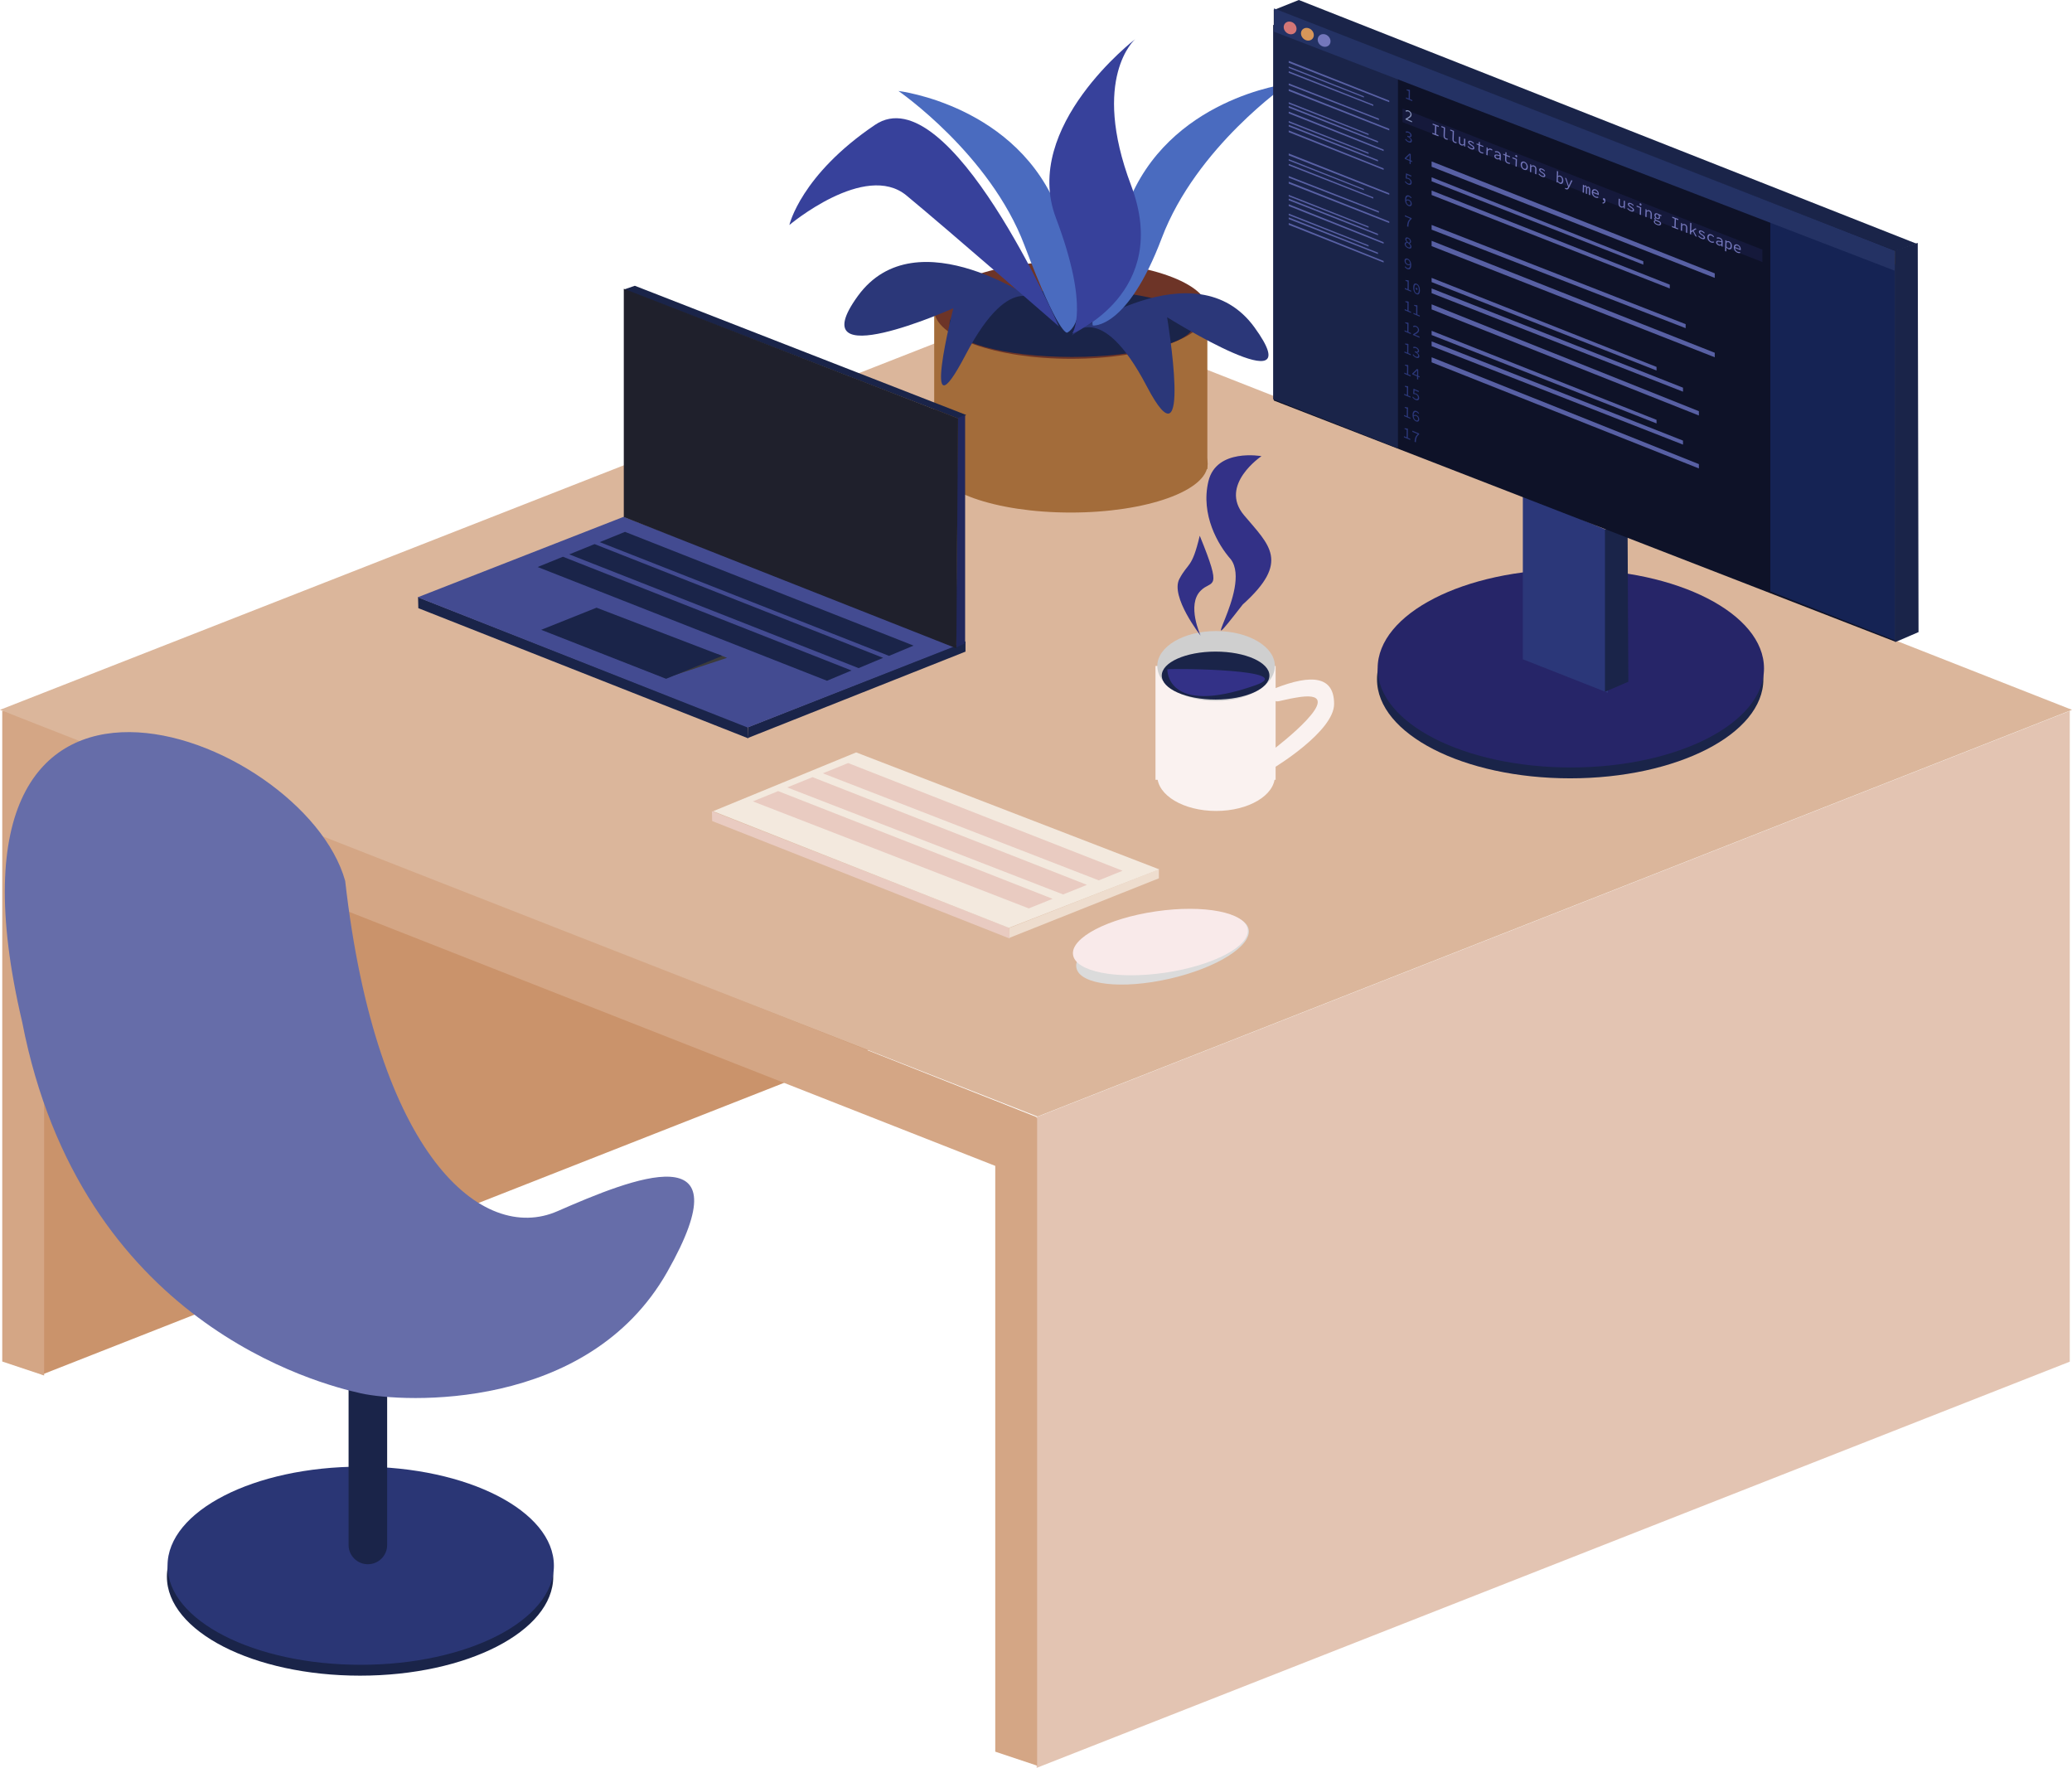 <svg className="p-[10%] w-full h-full" viewBox="0 0 783 668" fill="none" xmlns="http://www.w3.org/2000/svg">
              <g id="home-dual-color">
              <g id="table">
              <path id="path25196-8" d="M15.779 273.535V519.436L406.192 365.96V120.059L15.779 273.535Z" fill="#CA936B"/>
              <path id="path25196" d="M391.745 422.099V668L782.157 514.524V268.622L391.745 422.099Z" fill="#E3C4B2"/>
              <path id="path25196-9" d="M376.103 415.985V661.886L391.929 667.177V422.61L376.103 415.985Z" fill="#D4A685"/>
              <path id="path25738" d="M1.333 267.774V293.212L391.745 446.689V422.099L1.333 267.774Z" fill="#D4A685"/>
              <path id="path23112" d="M0 268.217L392.078 114.535L783 268.217L392.078 421.899L0 268.217Z" fill="#DBB69B"/>
              <path id="path25196-9-8" d="M0.849 268.557V514.459L16.676 519.75V275.183L0.849 268.557Z" fill="#D4A685"/>
              </g>
              <g id="plant">
              <path id="path29096-9-1-5" d="M404.622 193.67C433.208 193.67 456.382 185.42 456.382 175.244C456.382 165.068 433.208 156.818 404.622 156.818C376.035 156.818 352.861 165.068 352.861 175.244C352.861 185.42 376.035 193.67 404.622 193.67Z" fill="#A36C3A"/>
              <path id="rect30999-6" d="M456.255 117.16H353.028V177.224H456.255V117.16Z" fill="#A36C3A"/>
              <path id="path29096-9-7" d="M404.774 135.579C433.329 135.579 456.478 127.329 456.478 117.153C456.478 106.977 433.329 98.727 404.774 98.727C376.219 98.727 353.07 106.977 353.07 117.153C353.07 127.329 376.219 135.579 404.774 135.579Z" fill="#6D3427"/>
              <path id="path29096-9-18-2" d="M405.102 134.885C430.652 134.885 451.365 129.218 451.365 122.228C451.365 115.237 430.652 109.57 405.102 109.57C379.552 109.57 358.84 115.237 358.84 122.228C358.84 129.218 379.552 134.885 405.102 134.885Z" fill="#1A2449"/>
              <path id="path32809" d="M393.282 114.946C393.282 114.946 382.529 100.366 364.863 134.13C347.196 167.895 360.254 116.481 360.254 116.481C360.254 116.481 301.879 142.572 324.154 111.876C346.428 81.181 393.282 114.946 393.282 114.946Z" fill="#2B3779"/>
              <path id="path32809-4" d="M404.94 126.774C404.94 126.774 415.693 112.194 433.359 145.958C451.025 179.723 441.04 119.867 441.04 119.867C441.04 119.867 496.342 154.399 474.068 123.704C451.793 93.009 404.94 126.774 404.94 126.774Z" fill="#2B3779"/>
              <path id="path33945" d="M403.267 125.689C403.267 125.689 415.557 121.085 400.195 80.414C384.833 39.743 339.516 34.371 339.516 34.371C339.516 34.371 374.08 58.16 387.137 92.692C400.195 127.224 403.267 125.689 403.267 125.689Z" fill="#4A6BBF"/>
              <path id="path33945-2" d="M412.984 122.998C412.984 122.998 410.587 118.394 425.949 77.723C441.311 37.052 486.628 31.68 486.628 31.68C486.628 31.68 452.064 55.469 439.006 90.001C425.949 124.533 412.984 122.998 412.984 122.998V122.998Z" fill="#4A6BBF"/>
              <path id="path33945-1" d="M405.164 126.068C405.164 126.068 442.801 110.72 427.439 70.049C412.077 29.378 428.975 14.798 428.975 14.798C428.975 14.798 385.962 47.795 399.02 82.327C412.077 116.859 405.164 126.068 405.164 126.068V126.068Z" fill="#37419B"/>
              <path id="path33949" d="M400.141 123.322C400.141 123.322 358.78 28.212 330.678 47.171C302.577 66.131 298.298 85.021 298.298 85.021C298.298 85.021 326.905 60.939 342.544 73.858C358.183 86.777 400.141 123.322 400.141 123.322Z" fill="#37419B"/>
              </g>
              <g id="monitor">
              <path id="path29096-2" d="M593.365 294.1C633.683 294.1 666.367 277.341 666.367 256.667C666.367 235.993 633.683 219.234 593.365 219.234C553.047 219.234 520.363 235.993 520.363 256.667C520.363 277.341 553.047 294.1 593.365 294.1Z" fill="#1A2449"/>
              <path id="path29096" d="M593.607 289.995C633.925 289.995 666.609 273.235 666.609 252.561C666.609 231.888 633.925 215.128 593.607 215.128C553.289 215.128 520.604 231.888 520.604 252.561C520.604 273.235 553.289 289.995 593.607 289.995Z" fill="#262568"/>
              <path id="path28453" d="M575.474 186.874V249.113L607.612 261.767L607.182 200.29L575.474 186.874Z" fill="#2B3779"/>
              <path id="path28510" d="M606.509 261.407L615.34 257.599L615.043 196.921L606.509 200.055V261.407Z" fill="#1A2449"/>
              <path id="path29033" d="M481.326 3.797L715.998 94.921L724.232 92.073L490.827 0L481.326 3.797Z" fill="#1A2449"/>
              <path id="path28510-7" d="M716.174 242.651L725.005 238.843L724.708 91.787L716.174 94.604V242.651Z" fill="#1A2449"/>
              <path id="path26561" d="M481.351 151.338L716.235 242.481V94.767L481.351 3.624V151.338Z" fill="#0E1228"/>
              <path id="path26561-9" d="M481.116 150.851L528.284 169.394V27.289L481.116 9.391V150.851Z" fill="#1A2449"/>
              <path id="path26561-9_2" d="M669 223.46L716.168 242.003V99.898L669 82V223.46Z" fill="#152354"/>
              <path id="path26561-9-4" d="M530 46.144L666 99V94.327L530 41V46.144Z" fill="#15193B"/>
              <path id="Illustrations by me, using Inkscape" d="M541.283 50.619L541.297 50.193L542.209 50.547L542.308 47.459L541.397 47.105L541.41 46.685L543.703 47.576L543.69 47.996L542.778 47.641L542.678 50.73L543.59 51.084L543.576 51.51L541.283 50.619ZM546.373 52.67C546.086 52.558 545.869 52.385 545.722 52.15C545.575 51.91 545.507 51.619 545.518 51.275L545.611 48.384L544.683 48.023L544.696 47.622L546.083 48.161L545.976 51.489C545.969 51.701 546.012 51.874 546.106 52.007C546.2 52.141 546.327 52.239 546.487 52.301C546.566 52.332 546.646 52.353 546.729 52.365C546.811 52.373 546.904 52.372 547.006 52.363L547.112 52.781C546.987 52.781 546.87 52.776 546.761 52.766C546.652 52.76 546.523 52.728 546.373 52.67ZM549.727 53.973C549.44 53.862 549.223 53.688 549.075 53.453C548.928 53.214 548.86 52.922 548.871 52.578L548.965 49.688L548.036 49.327L548.049 48.925L549.436 49.464L549.329 52.792C549.322 53.004 549.365 53.177 549.459 53.311C549.553 53.444 549.68 53.542 549.841 53.605C549.919 53.635 549.999 53.656 550.082 53.668C550.165 53.676 550.257 53.675 550.36 53.667L550.465 54.084C550.34 54.084 550.223 54.079 550.114 54.069C550.005 54.063 549.876 54.031 549.727 53.973ZM552.185 54.929C551.861 54.803 551.625 54.61 551.479 54.351C551.333 54.091 551.266 53.77 551.278 53.386L551.337 51.575L551.801 51.755L551.744 53.5C551.735 53.776 551.775 54 551.864 54.172C551.957 54.342 552.117 54.471 552.344 54.559C552.501 54.62 552.644 54.633 552.773 54.599C552.907 54.561 553.051 54.478 553.206 54.348L553.272 52.327L553.73 52.505L553.636 55.42L553.261 55.274L553.239 54.749L553.216 54.74C553.073 54.855 552.917 54.936 552.75 54.984C552.582 55.028 552.394 55.01 552.185 54.929ZM555.896 56.371C555.632 56.268 555.385 56.126 555.157 55.944C554.929 55.762 554.735 55.58 554.575 55.396L554.798 55.155C554.95 55.335 555.12 55.499 555.308 55.645C555.496 55.791 555.715 55.912 555.965 56.009C556.196 56.099 556.369 56.12 556.484 56.071C556.602 56.024 556.663 55.941 556.667 55.821C556.669 55.765 556.66 55.708 556.639 55.652C556.622 55.596 556.584 55.535 556.526 55.468C556.471 55.402 556.389 55.328 556.278 55.244C556.168 55.161 556.02 55.063 555.835 54.95C555.483 54.733 555.22 54.521 555.045 54.316C554.875 54.112 554.793 53.902 554.8 53.686C554.807 53.45 554.909 53.291 555.104 53.209C555.299 53.123 555.583 53.153 555.956 53.297C556.165 53.379 556.365 53.495 556.556 53.646C556.748 53.794 556.909 53.943 557.04 54.095L556.806 54.326C556.686 54.182 556.549 54.054 556.394 53.941C556.239 53.825 556.076 53.733 555.904 53.666C555.748 53.605 555.622 53.577 555.528 53.58C555.437 53.582 555.37 53.606 555.327 53.654C555.288 53.704 555.267 53.766 555.265 53.842C555.261 53.966 555.319 54.088 555.44 54.208C555.564 54.325 555.763 54.467 556.037 54.635C556.337 54.82 556.566 54.986 556.724 55.132C556.885 55.28 556.994 55.419 557.05 55.55C557.11 55.683 557.137 55.823 557.132 55.971C557.127 56.131 557.076 56.259 556.979 56.355C556.881 56.446 556.742 56.497 556.56 56.508C556.379 56.518 556.157 56.472 555.896 56.371ZM559.719 57.857C559.455 57.754 559.248 57.623 559.098 57.464C558.948 57.3 558.843 57.116 558.782 56.91C558.724 56.705 558.699 56.483 558.707 56.243L558.752 54.864L557.985 54.566L557.997 54.194L558.781 54.468L558.873 53.557L559.253 53.705L559.223 54.64L560.56 55.16L560.547 55.561L559.21 55.042L559.165 56.427C559.16 56.599 559.176 56.753 559.213 56.889C559.25 57.025 559.318 57.142 559.417 57.241C559.515 57.34 559.652 57.424 559.828 57.492C559.958 57.543 560.076 57.577 560.181 57.593C560.286 57.61 560.388 57.617 560.486 57.614L560.575 58.013C560.451 58.014 560.319 58.003 560.18 57.981C560.044 57.965 559.891 57.924 559.719 57.857ZM561.688 58.549L561.782 55.635L562.163 55.783L562.179 56.487L562.196 56.494C562.346 56.313 562.527 56.195 562.74 56.141C562.953 56.086 563.185 56.107 563.434 56.204C563.535 56.243 563.628 56.289 563.713 56.343C563.802 56.393 563.887 56.457 563.967 56.533L563.847 56.917C563.755 56.845 563.676 56.788 563.609 56.746C563.543 56.704 563.455 56.661 563.347 56.62C563.142 56.54 562.943 56.527 562.748 56.581C562.558 56.633 562.376 56.778 562.202 57.018L562.147 58.727L561.688 58.549ZM565.598 60.142C565.431 60.077 565.277 59.984 565.137 59.865C564.998 59.742 564.889 59.603 564.811 59.447C564.733 59.291 564.697 59.128 564.702 58.956C564.713 58.628 564.874 58.439 565.185 58.39C565.496 58.337 566.003 58.417 566.706 58.629C566.707 58.496 566.684 58.364 566.64 58.233C566.599 58.104 566.527 57.987 566.424 57.882C566.322 57.774 566.184 57.685 566.008 57.617C565.893 57.572 565.777 57.545 565.66 57.536C565.547 57.525 565.437 57.527 565.331 57.542C565.229 57.555 565.134 57.573 565.046 57.596L564.878 57.19C564.97 57.161 565.08 57.139 565.209 57.124C565.342 57.107 565.483 57.108 565.633 57.126C565.784 57.139 565.939 57.178 566.1 57.24C566.35 57.337 566.553 57.467 566.71 57.629C566.871 57.793 566.988 57.98 567.06 58.19C567.136 58.398 567.171 58.624 567.163 58.867L567.105 60.655L566.73 60.509L566.704 60.098L566.687 60.091C566.534 60.161 566.363 60.206 566.173 60.226C565.984 60.245 565.792 60.217 565.598 60.142ZM565.734 59.794C565.891 59.855 566.047 59.877 566.202 59.86C566.357 59.844 566.514 59.797 566.671 59.721L566.696 58.953C566.307 58.838 565.999 58.77 565.774 58.747C565.552 58.725 565.392 58.746 565.296 58.81C565.203 58.871 565.155 58.966 565.151 59.094C565.147 59.202 565.172 59.302 565.226 59.396C565.28 59.486 565.351 59.564 565.439 59.631C565.532 59.699 565.63 59.753 565.734 59.794ZM569.779 61.767C569.515 61.664 569.307 61.533 569.158 61.373C569.008 61.21 568.903 61.026 568.842 60.819C568.784 60.615 568.759 60.393 568.767 60.153L568.811 58.774L568.045 58.476L568.057 58.104L568.841 58.378L568.933 57.467L569.313 57.614L569.283 58.55L570.62 59.069L570.607 59.471L569.27 58.952L569.225 60.337C569.22 60.509 569.236 60.663 569.273 60.799C569.31 60.935 569.378 61.052 569.476 61.151C569.575 61.25 569.712 61.334 569.887 61.402C570.018 61.453 570.136 61.486 570.241 61.503C570.346 61.52 570.448 61.527 570.546 61.524L570.635 61.923C570.51 61.923 570.379 61.913 570.24 61.891C570.104 61.875 569.951 61.834 569.779 61.767ZM572.699 62.829L572.78 60.316L571.516 59.825L571.529 59.423L573.251 60.092L573.157 63.007L572.699 62.829ZM572.992 59.372C572.887 59.331 572.801 59.263 572.732 59.168C572.664 59.068 572.631 58.961 572.635 58.845C572.639 58.729 572.677 58.651 572.75 58.61C572.823 58.566 572.912 58.564 573.016 58.604C573.121 58.645 573.207 58.715 573.276 58.815C573.344 58.91 573.377 59.016 573.373 59.132C573.369 59.248 573.331 59.328 573.258 59.372C573.185 59.413 573.096 59.413 572.992 59.372ZM575.96 64.169C575.722 64.076 575.502 63.93 575.301 63.731C575.103 63.532 574.945 63.295 574.825 63.017C574.71 62.742 574.657 62.444 574.667 62.124C574.678 61.796 574.748 61.542 574.879 61.362C575.013 61.184 575.182 61.074 575.388 61.032C575.597 60.992 575.82 61.018 576.059 61.111C576.298 61.203 576.516 61.349 576.713 61.547C576.914 61.747 577.073 61.984 577.188 62.26C577.308 62.537 577.362 62.84 577.352 63.168C577.341 63.487 577.269 63.737 577.135 63.915C577.005 64.095 576.835 64.205 576.626 64.246C576.421 64.287 576.199 64.262 575.96 64.169ZM575.973 63.761C576.149 63.829 576.303 63.843 576.436 63.802C576.57 63.756 576.675 63.664 576.751 63.523C576.827 63.383 576.869 63.203 576.876 62.983C576.883 62.759 576.854 62.549 576.789 62.354C576.724 62.154 576.627 61.983 576.5 61.841C576.372 61.694 576.221 61.587 576.046 61.519C575.871 61.45 575.716 61.439 575.583 61.484C575.453 61.527 575.348 61.62 575.268 61.763C575.192 61.903 575.15 62.085 575.143 62.309C575.135 62.529 575.165 62.737 575.23 62.932C575.299 63.129 575.396 63.3 575.519 63.445C575.647 63.588 575.798 63.693 575.973 63.761ZM578.158 64.951L578.252 62.036L578.633 62.184L578.656 62.697L578.678 62.706C578.825 62.597 578.982 62.52 579.15 62.476C579.317 62.432 579.507 62.451 579.72 62.533C580.041 62.658 580.274 62.85 580.42 63.109C580.567 63.369 580.634 63.69 580.621 64.074L580.563 65.885L580.104 65.707L580.161 63.962C580.17 63.686 580.128 63.463 580.035 63.294C579.943 63.12 579.784 62.99 579.561 62.903C579.4 62.84 579.255 62.829 579.126 62.867C578.996 62.906 578.848 62.982 578.682 63.096L578.617 65.129L578.158 64.951ZM582.723 66.797C582.458 66.695 582.212 66.552 581.983 66.37C581.755 66.189 581.561 66.006 581.401 65.822L581.624 65.581C581.777 65.762 581.947 65.925 582.135 66.071C582.322 66.217 582.541 66.338 582.791 66.435C583.022 66.525 583.195 66.546 583.31 66.497C583.429 66.45 583.49 66.367 583.494 66.247C583.495 66.191 583.486 66.135 583.465 66.078C583.448 66.023 583.41 65.962 583.352 65.894C583.298 65.829 583.215 65.754 583.105 65.671C582.994 65.587 582.846 65.489 582.661 65.377C582.309 65.159 582.046 64.948 581.872 64.742C581.701 64.538 581.619 64.328 581.626 64.112C581.634 63.876 581.735 63.718 581.93 63.636C582.125 63.55 582.41 63.579 582.782 63.724C582.991 63.805 583.191 63.921 583.383 64.073C583.574 64.22 583.735 64.37 583.866 64.522L583.633 64.752C583.513 64.609 583.375 64.481 583.22 64.368C583.065 64.251 582.902 64.159 582.731 64.092C582.574 64.031 582.449 64.003 582.354 64.007C582.264 64.008 582.197 64.033 582.154 64.081C582.114 64.13 582.093 64.193 582.091 64.269C582.087 64.393 582.145 64.514 582.266 64.634C582.391 64.751 582.59 64.894 582.864 65.061C583.164 65.246 583.392 65.412 583.55 65.558C583.711 65.706 583.82 65.846 583.876 65.977C583.936 66.109 583.964 66.249 583.959 66.397C583.954 66.557 583.902 66.685 583.805 66.781C583.708 66.873 583.568 66.924 583.387 66.934C583.205 66.944 582.984 66.899 582.723 66.797ZM589.485 69.426C589.351 69.374 589.209 69.284 589.058 69.156C588.911 69.026 588.776 68.875 588.654 68.702L588.637 68.695L588.587 69.004L588.218 68.86L588.356 64.591L588.815 64.769L588.777 65.932L588.742 66.489L588.759 66.496C588.886 66.408 589.031 66.355 589.194 66.337C589.361 66.321 589.524 66.344 589.685 66.406C589.931 66.502 590.136 66.644 590.299 66.834C590.463 67.019 590.585 67.24 590.663 67.497C590.742 67.75 590.776 68.027 590.767 68.327C590.756 68.659 590.689 68.92 590.566 69.111C590.446 69.303 590.291 69.425 590.101 69.477C589.91 69.528 589.705 69.511 589.485 69.426ZM589.426 68.984C589.582 69.045 589.724 69.053 589.85 69.009C589.98 68.966 590.083 68.873 590.159 68.728C590.239 68.581 590.283 68.388 590.291 68.148C590.298 67.936 590.278 67.74 590.231 67.56C590.184 67.376 590.106 67.218 589.997 67.086C589.888 66.951 589.742 66.848 589.559 66.777C589.436 66.729 589.305 66.714 589.165 66.733C589.028 66.748 588.888 66.805 588.746 66.904L588.699 68.355C588.825 68.53 588.953 68.668 589.082 68.771C589.214 68.875 589.329 68.946 589.426 68.984ZM591.743 71.5C591.684 71.476 591.621 71.446 591.554 71.408C591.491 71.371 591.435 71.335 591.387 71.3L591.495 70.948C591.532 70.974 591.571 70.999 591.612 71.023C591.656 71.049 591.699 71.069 591.74 71.085C591.93 71.159 592.087 71.159 592.21 71.086C592.333 71.016 592.431 70.904 592.504 70.751L592.595 70.567L591.419 67.154L591.884 67.334L592.497 69.206C592.545 69.354 592.595 69.513 592.646 69.683C592.701 69.85 592.754 70.016 592.805 70.182L592.828 70.191C592.881 70.069 592.934 69.946 592.987 69.821C593.044 69.694 593.097 69.573 593.146 69.458L593.791 68.075L594.227 68.245L592.928 70.934C592.855 71.1 592.765 71.239 592.66 71.352C592.554 71.469 592.425 71.542 592.273 71.572C592.125 71.603 591.948 71.579 591.743 71.5ZM598.082 72.694L598.176 69.78L598.545 69.923L598.572 70.322L598.583 70.326C598.659 70.218 598.744 70.14 598.84 70.092C598.936 70.045 599.062 70.051 599.219 70.112C599.353 70.164 599.462 70.249 599.545 70.366C599.628 70.484 599.685 70.633 599.717 70.816C599.8 70.69 599.89 70.602 599.986 70.55C600.086 70.496 600.214 70.499 600.371 70.56C600.561 70.634 600.706 70.769 600.805 70.965C600.908 71.159 600.955 71.402 600.946 71.694L600.878 73.781L600.42 73.603L600.486 71.552C600.497 71.212 600.406 71.004 600.212 70.929C600.119 70.893 600.039 70.9 599.973 70.952C599.911 71.001 599.84 71.086 599.761 71.209L599.693 73.32L599.268 73.155L599.334 71.104C599.339 70.936 599.321 70.802 599.279 70.7C599.241 70.596 599.172 70.525 599.071 70.486C598.978 70.449 598.894 70.456 598.821 70.504C598.752 70.55 598.681 70.636 598.609 70.761L598.541 72.872L598.082 72.694ZM602.954 74.661C602.682 74.555 602.436 74.398 602.216 74.192C602 73.986 601.831 73.744 601.708 73.466C601.585 73.183 601.528 72.88 601.539 72.556C601.549 72.24 601.623 71.994 601.761 71.817C601.899 71.639 602.074 71.531 602.287 71.493C602.503 71.451 602.732 71.478 602.975 71.572C603.236 71.673 603.456 71.817 603.635 72.004C603.817 72.189 603.954 72.402 604.044 72.643C604.138 72.886 604.181 73.146 604.172 73.422C604.17 73.478 604.167 73.531 604.161 73.581C604.156 73.632 604.149 73.676 604.14 73.713L601.842 72.82L601.854 72.436L603.878 73.222L603.757 73.315C603.768 72.971 603.701 72.684 603.558 72.454C603.418 72.226 603.223 72.063 602.973 71.966C602.806 71.901 602.648 71.884 602.499 71.915C602.355 71.948 602.237 72.032 602.146 72.166C602.055 72.301 602.005 72.49 601.997 72.734C601.989 72.986 602.029 73.214 602.117 73.418C602.205 73.622 602.327 73.8 602.485 73.95C602.642 74.096 602.822 74.208 603.023 74.287C603.187 74.35 603.335 74.384 603.467 74.386C603.603 74.386 603.734 74.369 603.86 74.332L604.017 74.722C603.88 74.765 603.722 74.787 603.545 74.787C603.371 74.788 603.174 74.746 602.954 74.661ZM605.654 76.93L605.535 76.568C605.777 76.549 605.959 76.476 606.08 76.349C606.201 76.226 606.266 76.041 606.274 75.793L606.185 75.2L606.483 75.795C606.436 75.834 606.385 75.852 606.328 75.85C606.276 75.846 606.221 75.833 606.165 75.811C606.087 75.781 606.015 75.737 605.949 75.679C605.883 75.617 605.83 75.546 605.791 75.466C605.756 75.383 605.74 75.292 605.744 75.192C605.748 75.044 605.797 74.95 605.889 74.909C605.981 74.863 606.086 74.864 606.206 74.91C606.37 74.974 606.492 75.093 606.574 75.266C606.655 75.435 606.692 75.638 606.684 75.874C606.673 76.225 606.576 76.487 606.393 76.659C606.21 76.835 605.963 76.925 605.654 76.93ZM612.544 78.388C612.22 78.262 611.985 78.069 611.838 77.81C611.692 77.551 611.625 77.229 611.637 76.845L611.696 75.034L612.16 75.215L612.104 76.96C612.095 77.236 612.135 77.46 612.223 77.632C612.316 77.801 612.476 77.93 612.704 78.019C612.86 78.079 613.003 78.093 613.133 78.058C613.266 78.021 613.41 77.937 613.565 77.807L613.631 75.786L614.089 75.965L613.995 78.879L613.621 78.733L613.598 78.208L613.575 78.2C613.432 78.314 613.277 78.395 613.109 78.443C612.941 78.488 612.753 78.469 612.544 78.388ZM616.256 79.83C615.991 79.728 615.744 79.585 615.516 79.403C615.288 79.222 615.094 79.039 614.934 78.855L615.157 78.614C615.309 78.795 615.48 78.958 615.668 79.104C615.855 79.25 616.074 79.371 616.324 79.468C616.555 79.558 616.728 79.579 616.843 79.53C616.961 79.483 617.023 79.4 617.027 79.28C617.028 79.224 617.019 79.168 616.998 79.111C616.981 79.056 616.943 78.995 616.885 78.927C616.831 78.862 616.748 78.787 616.637 78.704C616.527 78.62 616.379 78.522 616.194 78.41C615.842 78.192 615.579 77.981 615.405 77.775C615.234 77.571 615.152 77.361 615.159 77.145C615.166 76.909 615.268 76.75 615.463 76.668C615.658 76.582 615.942 76.612 616.315 76.757C616.524 76.838 616.724 76.954 616.916 77.105C617.107 77.253 617.268 77.402 617.399 77.555L617.165 77.785C617.045 77.642 616.908 77.513 616.753 77.4C616.598 77.284 616.435 77.192 616.264 77.125C616.107 77.064 615.982 77.036 615.887 77.04C615.796 77.041 615.73 77.066 615.687 77.114C615.647 77.163 615.626 77.226 615.624 77.302C615.62 77.426 615.678 77.547 615.799 77.667C615.923 77.784 616.123 77.927 616.397 78.094C616.696 78.279 616.925 78.445 617.083 78.591C617.244 78.739 617.353 78.878 617.409 79.01C617.469 79.142 617.496 79.282 617.492 79.43C617.487 79.59 617.435 79.718 617.338 79.814C617.24 79.905 617.101 79.957 616.919 79.967C616.738 79.977 616.517 79.932 616.256 79.83ZM619.645 81.075L619.726 78.562L618.462 78.071L618.475 77.669L620.198 78.338L620.103 81.253L619.645 81.075ZM619.938 77.618C619.833 77.578 619.747 77.51 619.678 77.414C619.61 77.314 619.577 77.207 619.581 77.091C619.585 76.975 619.623 76.897 619.696 76.856C619.769 76.812 619.858 76.81 619.962 76.85C620.067 76.891 620.153 76.961 620.222 77.061C620.29 77.156 620.323 77.262 620.319 77.378C620.315 77.494 620.277 77.574 620.204 77.618C620.131 77.659 620.042 77.659 619.938 77.618ZM621.751 81.893L621.845 78.979L622.225 79.127L622.248 79.64L622.271 79.648C622.418 79.539 622.575 79.463 622.743 79.419C622.91 79.374 623.1 79.394 623.313 79.476C623.633 79.601 623.867 79.793 624.013 80.052C624.16 80.311 624.227 80.633 624.214 81.017L624.156 82.828L623.697 82.65L623.754 80.905C623.762 80.629 623.721 80.406 623.628 80.236C623.535 80.063 623.377 79.933 623.154 79.846C622.993 79.783 622.848 79.772 622.719 79.81C622.589 79.849 622.441 79.925 622.275 80.039L622.21 82.072L621.751 81.893ZM626.196 84.981C625.931 84.878 625.707 84.759 625.523 84.622C625.338 84.486 625.198 84.338 625.101 84.179C625.008 84.021 624.964 83.857 624.97 83.685C624.973 83.569 625.014 83.467 625.093 83.38C625.175 83.299 625.29 83.242 625.438 83.211L625.439 83.187C625.369 83.115 625.306 83.03 625.249 82.931C625.195 82.833 625.171 82.722 625.175 82.599C625.178 82.507 625.209 82.424 625.268 82.349C625.327 82.271 625.41 82.214 625.517 82.179L625.517 82.155C625.427 82.043 625.35 81.91 625.287 81.755C625.227 81.603 625.201 81.441 625.206 81.269C625.213 81.057 625.267 80.892 625.369 80.774C625.475 80.657 625.609 80.588 625.772 80.566C625.939 80.542 626.118 80.567 626.308 80.641C626.461 80.7 626.594 80.776 626.708 80.869L627.832 81.306L627.819 81.708L627.115 81.434C627.176 81.526 627.227 81.633 627.269 81.755C627.31 81.876 627.329 81.995 627.325 82.111C627.318 82.319 627.266 82.48 627.168 82.596C627.07 82.708 626.939 82.772 626.777 82.79C626.617 82.809 626.439 82.78 626.241 82.704C626.171 82.676 626.094 82.638 626.013 82.59C625.935 82.54 625.86 82.482 625.786 82.417C625.718 82.435 625.664 82.465 625.625 82.506C625.586 82.548 625.565 82.603 625.563 82.671C625.559 82.782 625.605 82.885 625.7 82.979C625.799 83.074 625.938 83.156 626.117 83.226L626.727 83.463C627.077 83.599 627.334 83.752 627.499 83.921C627.667 84.091 627.747 84.301 627.739 84.549C627.733 84.728 627.666 84.872 627.538 84.981C627.41 85.089 627.231 85.144 627.001 85.148C626.774 85.157 626.506 85.101 626.196 84.981ZM626.252 82.374C626.368 82.418 626.473 82.431 626.568 82.411C626.667 82.393 626.746 82.343 626.805 82.261C626.864 82.178 626.896 82.067 626.901 81.927C626.905 81.791 626.881 81.663 626.828 81.541C626.776 81.415 626.702 81.306 626.607 81.212C626.515 81.116 626.412 81.045 626.296 81C626.185 80.957 626.079 80.946 625.98 80.969C625.885 80.988 625.806 81.039 625.743 81.119C625.684 81.198 625.652 81.305 625.648 81.441C625.643 81.581 625.667 81.713 625.72 81.839C625.776 81.966 625.85 82.076 625.942 82.168C626.037 82.262 626.14 82.33 626.252 82.374ZM626.241 84.634C626.454 84.717 626.637 84.76 626.792 84.763C626.947 84.767 627.067 84.74 627.151 84.684C627.236 84.628 627.28 84.55 627.284 84.45C627.288 84.311 627.239 84.196 627.136 84.108C627.037 84.021 626.883 83.936 626.674 83.855L626.143 83.649C626.065 83.618 625.99 83.585 625.92 83.55C625.853 83.516 625.79 83.479 625.731 83.44C625.601 83.467 625.509 83.51 625.455 83.57C625.4 83.633 625.371 83.707 625.368 83.791C625.363 83.943 625.434 84.092 625.58 84.238C625.73 84.389 625.951 84.521 626.241 84.634ZM631.822 85.808L631.836 85.382L632.747 85.736L632.847 82.648L631.936 82.293L631.949 81.874L634.242 82.765L634.228 83.184L633.317 82.83L633.217 85.919L634.129 86.273L634.115 86.699L631.822 85.808ZM635.164 87.106L635.258 84.192L635.639 84.34L635.662 84.853L635.684 84.862C635.831 84.753 635.988 84.676 636.156 84.632C636.323 84.588 636.513 84.607 636.726 84.689C637.046 84.814 637.28 85.006 637.426 85.265C637.573 85.525 637.64 85.846 637.627 86.23L637.569 88.041L637.11 87.863L637.167 86.118C637.176 85.842 637.134 85.619 637.041 85.45C636.948 85.276 636.79 85.146 636.567 85.059C636.406 84.996 636.261 84.985 636.132 85.023C636.002 85.062 635.854 85.138 635.688 85.252L635.623 87.285L635.164 87.106ZM638.59 88.438L638.728 84.168L639.187 84.347L639.093 87.237L639.116 87.246L640.63 86.28L641.156 86.484L639.074 87.825L639.049 88.616L638.59 88.438ZM640.693 89.255L639.681 87.289L639.97 87.08L641.207 89.455L640.693 89.255ZM643.082 90.257C642.817 90.154 642.571 90.011 642.343 89.83C642.114 89.648 641.92 89.465 641.76 89.281L641.983 89.04C642.136 89.221 642.306 89.384 642.494 89.53C642.682 89.676 642.901 89.797 643.15 89.895C643.381 89.984 643.554 90.005 643.669 89.957C643.788 89.91 643.849 89.826 643.853 89.706C643.855 89.65 643.845 89.594 643.824 89.537C643.807 89.482 643.77 89.421 643.711 89.354C643.657 89.288 643.574 89.213 643.464 89.13C643.353 89.046 643.205 88.948 643.02 88.836C642.669 88.618 642.406 88.407 642.231 88.201C642.06 87.997 641.978 87.787 641.985 87.572C641.993 87.336 642.094 87.177 642.289 87.095C642.485 87.009 642.769 87.038 643.142 87.183C643.35 87.264 643.55 87.38 643.742 87.532C643.933 87.679 644.095 87.829 644.226 87.981L643.992 88.212C643.872 88.068 643.734 87.94 643.579 87.827C643.425 87.71 643.262 87.618 643.09 87.552C642.933 87.491 642.808 87.462 642.713 87.466C642.623 87.467 642.556 87.492 642.513 87.54C642.473 87.589 642.453 87.652 642.45 87.728C642.446 87.852 642.504 87.974 642.625 88.094C642.75 88.211 642.949 88.353 643.223 88.52C643.523 88.706 643.751 88.871 643.909 89.018C644.07 89.165 644.179 89.305 644.235 89.436C644.295 89.569 644.323 89.709 644.318 89.857C644.313 90.017 644.262 90.144 644.164 90.24C644.067 90.332 643.927 90.383 643.746 90.393C643.564 90.404 643.343 90.358 643.082 90.257ZM646.637 91.638C646.353 91.528 646.1 91.369 645.876 91.16C645.656 90.954 645.485 90.711 645.362 90.432C645.242 90.155 645.188 89.857 645.198 89.537C645.209 89.209 645.287 88.958 645.432 88.784C645.577 88.609 645.766 88.507 645.997 88.475C646.232 88.445 646.487 88.484 646.763 88.591C646.987 88.678 647.178 88.794 647.335 88.941C647.497 89.088 647.631 89.242 647.739 89.401L647.5 89.63C647.391 89.483 647.278 89.356 647.161 89.249C647.044 89.143 646.912 89.061 646.767 89.005C646.558 88.924 646.372 88.9 646.209 88.934C646.045 88.963 645.916 89.047 645.821 89.184C645.73 89.319 645.681 89.498 645.674 89.722C645.666 89.942 645.703 90.152 645.783 90.353C645.864 90.555 645.981 90.734 646.134 90.89C646.291 91.045 646.475 91.162 646.683 91.243C646.851 91.309 647.005 91.332 647.145 91.314C647.289 91.297 647.419 91.26 647.534 91.204L647.731 91.602C647.577 91.688 647.405 91.735 647.216 91.742C647.031 91.751 646.838 91.716 646.637 91.638ZM649.431 92.724C649.263 92.659 649.109 92.567 648.97 92.448C648.83 92.325 648.721 92.185 648.643 92.029C648.565 91.874 648.529 91.71 648.535 91.538C648.545 91.21 648.706 91.022 649.017 90.973C649.328 90.919 649.836 90.999 650.538 91.212C650.539 91.078 650.517 90.946 650.472 90.815C650.431 90.686 650.359 90.569 650.257 90.465C650.155 90.356 650.016 90.268 649.841 90.2C649.725 90.155 649.609 90.128 649.492 90.119C649.379 90.107 649.27 90.109 649.163 90.125C649.061 90.138 648.966 90.155 648.879 90.178L648.711 89.772C648.802 89.743 648.912 89.721 649.041 89.707C649.174 89.689 649.315 89.69 649.466 89.708C649.616 89.722 649.772 89.76 649.932 89.822C650.182 89.919 650.385 90.049 650.542 90.211C650.703 90.375 650.82 90.562 650.892 90.772C650.969 90.98 651.003 91.206 650.995 91.45L650.937 93.237L650.563 93.091L650.536 92.68L650.52 92.674C650.366 92.744 650.195 92.788 650.006 92.808C649.816 92.827 649.625 92.799 649.431 92.724ZM649.566 92.376C649.723 92.437 649.879 92.459 650.034 92.443C650.19 92.426 650.346 92.38 650.503 92.303L650.528 91.535C650.139 91.421 649.832 91.352 649.606 91.329C649.384 91.307 649.225 91.329 649.128 91.392C649.036 91.453 648.987 91.548 648.983 91.676C648.98 91.784 649.005 91.885 649.058 91.978C649.112 92.068 649.183 92.146 649.272 92.213C649.364 92.281 649.462 92.336 649.566 92.376ZM651.891 94.852L652.025 90.709L652.405 90.856L652.432 91.243L652.449 91.25C652.58 91.171 652.729 91.122 652.895 91.102C653.066 91.083 653.235 91.106 653.403 91.171C653.649 91.267 653.852 91.409 654.012 91.596C654.176 91.781 654.297 92.002 654.376 92.26C654.454 92.513 654.489 92.791 654.479 93.095C654.468 93.423 654.401 93.683 654.278 93.874C654.155 94.064 653.998 94.186 653.808 94.237C653.617 94.289 653.412 94.272 653.192 94.186C653.069 94.138 652.934 94.053 652.787 93.931C652.644 93.807 652.513 93.661 652.393 93.493L652.377 93.487L652.381 94.047L652.349 95.031L651.891 94.852ZM653.127 93.742C653.288 93.804 653.433 93.814 653.562 93.771C653.692 93.729 653.795 93.635 653.872 93.491C653.952 93.344 653.996 93.15 654.003 92.911C654.01 92.699 653.99 92.503 653.943 92.322C653.896 92.138 653.818 91.98 653.709 91.849C653.6 91.714 653.455 91.61 653.272 91.539C653.149 91.492 653.017 91.477 652.877 91.495C652.741 91.511 652.601 91.568 652.458 91.666L652.411 93.118C652.538 93.292 652.665 93.431 652.794 93.534C652.927 93.638 653.038 93.707 653.127 93.742ZM656.607 95.513C656.335 95.408 656.089 95.251 655.869 95.044C655.653 94.839 655.483 94.597 655.36 94.318C655.237 94.036 655.181 93.733 655.191 93.409C655.202 93.093 655.276 92.846 655.413 92.669C655.551 92.492 655.727 92.384 655.939 92.345C656.156 92.304 656.385 92.33 656.627 92.424C656.888 92.526 657.108 92.67 657.287 92.857C657.47 93.041 657.607 93.254 657.697 93.496C657.791 93.739 657.834 93.999 657.825 94.274C657.823 94.33 657.819 94.383 657.814 94.434C657.809 94.485 657.802 94.528 657.793 94.566L655.494 93.672L655.507 93.288L657.531 94.075L657.409 94.167C657.42 93.824 657.354 93.537 657.211 93.307C657.071 93.079 656.876 92.916 656.626 92.819C656.458 92.753 656.3 92.737 656.152 92.768C656.008 92.801 655.89 92.885 655.798 93.019C655.707 93.154 655.658 93.343 655.65 93.587C655.642 93.839 655.682 94.067 655.769 94.271C655.857 94.475 655.98 94.652 656.137 94.802C656.295 94.949 656.474 95.061 656.676 95.139C656.84 95.203 656.988 95.236 657.12 95.239C657.256 95.239 657.387 95.221 657.512 95.185L657.67 95.574C657.532 95.618 657.375 95.64 657.197 95.64C657.024 95.641 656.827 95.599 656.607 95.513Z" fill="#7477BB"/>
              <g id="1 2 3 4 5 6 7 8 9 10 11 12 13 14 15 16 17">
              <path d="M531.311 37.227L531.313 36.819L532.329 37.251L532.346 34.431L531.557 34.096L531.558 33.778C531.698 33.817 531.822 33.845 531.929 33.863C532.036 33.88 532.134 33.891 532.222 33.897C532.311 33.898 532.392 33.893 532.466 33.88L532.803 34.023L532.782 37.443L533.705 37.834L533.702 38.242L531.311 37.227ZM532.263 53.744C532.061 53.658 531.881 53.556 531.723 53.437C531.565 53.318 531.425 53.192 531.304 53.06C531.187 52.931 531.084 52.799 530.996 52.665L531.23 52.44C531.347 52.61 531.489 52.776 531.654 52.938C531.819 53.101 532.014 53.229 532.238 53.325C532.4 53.394 532.544 53.426 532.67 53.424C532.799 53.418 532.901 53.379 532.975 53.306C533.049 53.23 533.087 53.121 533.088 52.981C533.088 52.829 533.047 52.679 532.963 52.532C532.879 52.38 532.743 52.232 532.556 52.088C532.368 51.944 532.12 51.807 531.811 51.675L531.813 51.298C532.093 51.416 532.318 51.48 532.487 51.488C532.657 51.495 532.779 51.463 532.853 51.39C532.931 51.315 532.971 51.209 532.972 51.074C532.973 50.886 532.907 50.709 532.775 50.545C532.647 50.383 532.475 50.255 532.257 50.163C532.092 50.093 531.933 50.061 531.782 50.069C531.634 50.079 531.503 50.117 531.388 50.185L531.147 49.77C531.295 49.692 531.463 49.649 531.651 49.641C531.843 49.63 532.052 49.672 532.276 49.768C532.497 49.862 532.694 49.983 532.867 50.133C533.043 50.284 533.182 50.453 533.284 50.641C533.387 50.829 533.437 51.026 533.436 51.234C533.434 51.467 533.361 51.626 533.217 51.713C533.076 51.802 532.897 51.84 532.679 51.828L532.679 51.852C532.833 51.953 532.977 52.076 533.109 52.221C533.244 52.362 533.351 52.516 533.427 52.68C533.507 52.847 533.547 53.018 533.546 53.194C533.544 53.422 533.484 53.593 533.366 53.707C533.25 53.819 533.097 53.878 532.905 53.884C532.713 53.891 532.499 53.844 532.263 53.744ZM532.663 61.862L532.679 59.222C532.683 59.12 532.688 59.009 532.692 58.891C532.7 58.77 532.706 58.658 532.711 58.556L532.683 58.544C532.627 58.613 532.568 58.682 532.505 58.751C532.441 58.817 532.38 58.883 532.321 58.95L531.357 59.852L533.649 60.825L533.647 61.221L530.852 60.035L530.854 59.705L532.631 58.011L533.117 58.217L533.094 62.045L532.663 61.862ZM532.162 69.742C531.952 69.653 531.768 69.551 531.61 69.435C531.452 69.316 531.314 69.192 531.197 69.061C531.083 68.933 530.982 68.806 530.895 68.681L531.123 68.453C531.2 68.562 531.284 68.669 531.376 68.777C531.471 68.881 531.579 68.981 531.701 69.077C531.822 69.168 531.96 69.247 532.114 69.313C532.28 69.383 532.431 69.411 532.568 69.397C532.705 69.383 532.812 69.328 532.89 69.233C532.972 69.135 533.013 68.996 533.014 68.817C533.016 68.552 532.938 68.313 532.781 68.098C532.623 67.882 532.414 67.719 532.152 67.609C532.005 67.546 531.88 67.513 531.776 67.509C531.673 67.505 531.559 67.515 531.433 67.538L531.191 67.266L531.318 65.474L533.312 66.32L533.309 66.746L531.719 66.071L531.618 67.165C531.718 67.159 531.817 67.163 531.917 67.178C532.02 67.193 532.138 67.229 532.271 67.286C532.495 67.381 532.699 67.51 532.883 67.672C533.066 67.834 533.211 68.028 533.317 68.253C533.423 68.475 533.475 68.723 533.473 68.999C533.471 69.275 533.407 69.484 533.281 69.627C533.158 69.768 532.997 69.846 532.798 69.861C532.598 69.877 532.386 69.837 532.162 69.742ZM532.307 77.824C532.115 77.742 531.937 77.629 531.772 77.482C531.61 77.338 531.469 77.163 531.349 76.96C531.228 76.752 531.133 76.52 531.065 76.262C531 76.002 530.968 75.718 530.97 75.41C530.973 75.026 531.015 74.717 531.098 74.483C531.18 74.246 531.29 74.072 531.428 73.962C531.568 73.853 531.728 73.796 531.905 73.791C532.082 73.786 532.266 73.824 532.458 73.906C532.671 73.996 532.859 74.116 533.02 74.265C533.182 74.41 533.321 74.565 533.438 74.731L533.183 74.929C533.095 74.8 532.988 74.682 532.864 74.577C532.742 74.47 532.615 74.388 532.483 74.331C532.291 74.25 532.114 74.229 531.952 74.268C531.789 74.308 531.655 74.431 531.551 74.64C531.45 74.845 531.398 75.162 531.396 75.59C531.394 75.906 531.427 76.187 531.496 76.433C531.568 76.68 531.672 76.889 531.808 77.058C531.947 77.226 532.114 77.351 532.309 77.434C532.449 77.493 532.575 77.512 532.685 77.491C532.8 77.468 532.891 77.408 532.958 77.312C533.025 77.212 533.059 77.078 533.06 76.91C533.061 76.646 532.998 76.419 532.87 76.228C532.742 76.034 532.557 75.885 532.314 75.781C532.174 75.722 532.022 75.7 531.86 75.715C531.697 75.726 531.54 75.798 531.388 75.93L531.374 75.533C531.522 75.435 531.683 75.377 531.857 75.359C532.034 75.338 532.215 75.366 532.399 75.445C532.616 75.537 532.807 75.662 532.972 75.82C533.137 75.979 533.266 76.165 533.357 76.38C533.448 76.596 533.492 76.833 533.491 77.093C533.489 77.337 533.433 77.528 533.321 77.665C533.213 77.803 533.069 77.886 532.888 77.914C532.71 77.943 532.517 77.913 532.307 77.824ZM531.735 85.529C531.751 85.171 531.785 84.852 531.834 84.573C531.884 84.293 531.956 84.041 532.049 83.816C532.143 83.587 532.262 83.377 532.408 83.186C532.553 82.995 532.725 82.808 532.926 82.624L530.893 81.761L530.896 81.335L533.448 82.418L533.446 82.724C533.208 82.912 533.013 83.106 532.861 83.306C532.708 83.506 532.587 83.723 532.497 83.958C532.407 84.192 532.339 84.454 532.293 84.743C532.251 85.03 532.223 85.359 532.209 85.731L531.735 85.529ZM532.106 93.779C531.841 93.666 531.611 93.525 531.416 93.354C531.225 93.181 531.077 92.991 530.971 92.786C530.869 92.582 530.818 92.38 530.82 92.18C530.821 92.004 530.858 91.868 530.933 91.771C531.007 91.671 531.102 91.6 531.217 91.561C531.335 91.519 531.457 91.492 531.582 91.481L531.583 91.457C531.436 91.291 531.31 91.113 531.204 90.924C531.102 90.732 531.051 90.536 531.052 90.336C531.053 90.14 531.1 89.988 531.193 89.879C531.29 89.771 531.42 89.712 531.582 89.701C531.748 89.687 531.936 89.725 532.146 89.814C532.489 89.959 532.755 90.169 532.945 90.442C533.139 90.713 533.235 90.998 533.234 91.298C533.233 91.478 533.178 91.626 533.07 91.74C532.966 91.852 532.84 91.933 532.692 91.983L532.692 92.007C532.821 92.133 532.936 92.261 533.039 92.388C533.145 92.518 533.227 92.655 533.285 92.8C533.347 92.947 533.378 93.112 533.377 93.296C533.376 93.484 533.325 93.635 533.224 93.749C533.128 93.86 532.985 93.922 532.797 93.934C532.609 93.946 532.378 93.894 532.106 93.779ZM532.395 91.736C532.691 91.629 532.84 91.436 532.841 91.156C532.842 91.032 532.815 90.908 532.761 90.784C532.706 90.657 532.625 90.541 532.519 90.435C532.416 90.328 532.288 90.241 532.133 90.175C531.941 90.094 531.783 90.085 531.657 90.148C531.531 90.207 531.468 90.328 531.466 90.512C531.466 90.664 531.505 90.807 531.586 90.942C531.67 91.078 531.782 91.211 531.921 91.343C532.064 91.472 532.222 91.603 532.395 91.736ZM532.119 93.418C532.38 93.528 532.581 93.552 532.722 93.487C532.866 93.424 532.939 93.293 532.94 93.093C532.941 92.961 532.912 92.838 532.854 92.725C532.799 92.61 532.722 92.501 532.623 92.399C532.524 92.292 532.407 92.184 532.271 92.075C532.139 91.966 531.996 91.851 531.841 91.73C531.727 91.749 531.623 91.779 531.531 91.82C531.438 91.861 531.366 91.921 531.314 91.999C531.261 92.077 531.235 92.18 531.234 92.308C531.233 92.448 531.268 92.589 531.337 92.731C531.41 92.87 531.512 93 531.645 93.12C531.78 93.242 531.939 93.341 532.119 93.418ZM531.809 101.673C531.592 101.581 531.402 101.463 531.241 101.318C531.079 101.169 530.942 101.014 530.828 100.854L531.084 100.65C531.172 100.779 531.277 100.898 531.398 101.005C531.523 101.115 531.651 101.197 531.784 101.254C531.975 101.335 532.152 101.356 532.315 101.317C532.478 101.273 532.61 101.149 532.71 100.943C532.811 100.733 532.863 100.414 532.866 99.986C532.868 99.67 532.832 99.391 532.76 99.147C532.691 98.902 532.589 98.694 532.454 98.524C532.318 98.354 532.153 98.228 531.958 98.145C531.818 98.086 531.69 98.068 531.576 98.091C531.465 98.113 531.376 98.173 531.309 98.273C531.242 98.369 531.208 98.501 531.207 98.669C531.205 98.929 531.269 99.156 531.397 99.351C531.525 99.546 531.71 99.694 531.953 99.797C532.093 99.857 532.244 99.881 532.407 99.87C532.569 99.855 532.727 99.781 532.879 99.649L532.893 100.046C532.749 100.145 532.586 100.204 532.405 100.224C532.227 100.241 532.047 100.21 531.863 100.132C531.645 100.04 531.454 99.915 531.289 99.756C531.128 99.599 531.001 99.413 530.91 99.198C530.819 98.983 530.775 98.746 530.776 98.486C530.778 98.242 530.832 98.05 530.94 97.912C531.052 97.771 531.196 97.688 531.374 97.663C531.555 97.635 531.748 97.665 531.954 97.753C532.15 97.836 532.328 97.95 532.49 98.094C532.651 98.239 532.792 98.415 532.913 98.623C533.037 98.828 533.132 99.061 533.196 99.321C533.265 99.578 533.298 99.861 533.297 100.169C533.294 100.553 533.252 100.864 533.169 101.102C533.086 101.339 532.975 101.512 532.834 101.621C532.697 101.731 532.537 101.788 532.357 101.791C532.179 101.792 531.997 101.753 531.809 101.673ZM530.878 109.226L530.88 108.818L531.896 109.249L531.913 106.429L531.124 106.094L531.125 105.776C531.266 105.816 531.389 105.844 531.496 105.861C531.603 105.879 531.701 105.89 531.789 105.896C531.878 105.897 531.959 105.891 532.033 105.879L532.37 106.022L532.349 109.442L533.272 109.833L533.269 110.241L530.878 109.226ZM535.31 111.18C535.049 111.069 534.825 110.895 534.638 110.66C534.451 110.42 534.307 110.13 534.206 109.79C534.104 109.451 534.055 109.069 534.057 108.645C534.061 108.001 534.176 107.558 534.403 107.318C534.633 107.079 534.944 107.042 535.334 107.208C535.728 107.375 536.036 107.674 536.259 108.106C536.481 108.537 536.591 109.075 536.587 109.719C536.584 110.143 536.531 110.481 536.426 110.733C536.325 110.987 536.178 111.153 535.985 111.232C535.797 111.308 535.572 111.291 535.31 111.18ZM535.313 110.784C535.478 110.854 535.624 110.86 535.75 110.801C535.876 110.738 535.974 110.603 536.046 110.397C536.121 110.188 536.159 109.902 536.162 109.538C536.164 109.17 536.129 108.854 536.057 108.591C535.988 108.329 535.891 108.118 535.767 107.957C535.642 107.792 535.497 107.674 535.332 107.604C535.17 107.535 535.024 107.529 534.894 107.586C534.768 107.641 534.668 107.769 534.593 107.97C534.522 108.172 534.485 108.457 534.483 108.825C534.48 109.189 534.514 109.506 534.582 109.776C534.654 110.043 534.753 110.261 534.877 110.43C535.005 110.597 535.151 110.715 535.313 110.784ZM535.32 109.542C535.228 109.503 535.147 109.432 535.078 109.331C535.012 109.23 534.979 109.118 534.98 108.994C534.981 108.87 535.014 108.788 535.081 108.749C535.152 108.706 535.233 108.705 535.325 108.744C535.421 108.784 535.501 108.855 535.567 108.955C535.633 109.051 535.666 109.161 535.665 109.285C535.664 109.409 535.63 109.493 535.564 109.537C535.497 109.581 535.416 109.582 535.32 109.542ZM530.83 117.226L530.832 116.818L531.848 117.249L531.865 114.429L531.075 114.094L531.077 113.776C531.217 113.815 531.341 113.844 531.448 113.861C531.555 113.878 531.653 113.89 531.741 113.895C531.83 113.897 531.911 113.891 531.985 113.879L532.322 114.022L532.301 117.441L533.224 117.833L533.221 118.241L530.83 117.226ZM534.141 118.632L534.144 118.224L535.16 118.655L535.177 115.835L534.387 115.5L534.389 115.182C534.529 115.221 534.653 115.25 534.76 115.267C534.866 115.284 534.964 115.296 535.053 115.301C535.141 115.303 535.223 115.297 535.297 115.284L535.633 115.427L535.613 118.847L536.535 119.239L536.533 119.647L534.141 118.632ZM530.782 125.226L530.784 124.818L531.8 125.249L531.817 122.429L531.027 122.094L531.029 121.776C531.169 121.815 531.293 121.844 531.4 121.861C531.507 121.878 531.604 121.89 531.693 121.895C531.782 121.897 531.863 121.891 531.937 121.878L532.274 122.021L532.253 125.441L533.175 125.833L533.173 126.241L530.782 125.226ZM533.961 126.575L533.962 126.281C534.362 126.07 534.699 125.878 534.974 125.706C535.252 125.531 535.463 125.358 535.608 125.187C535.753 125.016 535.826 124.825 535.827 124.613C535.829 124.393 535.767 124.186 535.643 123.993C535.518 123.8 535.326 123.648 535.064 123.537C534.898 123.466 534.744 123.445 534.599 123.472C534.459 123.5 534.331 123.556 534.216 123.64L533.958 123.248C534.118 123.139 534.288 123.071 534.469 123.044C534.654 123.014 534.871 123.052 535.122 123.158C535.357 123.258 535.56 123.392 535.728 123.56C535.901 123.726 536.033 123.912 536.124 124.119C536.219 124.327 536.265 124.546 536.264 124.774C536.262 125.014 536.193 125.227 536.055 125.413C535.917 125.599 535.724 125.776 535.476 125.943C535.231 126.108 534.948 126.282 534.626 126.466C534.736 126.501 534.847 126.54 534.957 126.583C535.068 126.622 535.176 126.664 535.283 126.709L536.443 127.202L536.44 127.628L533.961 126.575ZM530.733 133.226L530.736 132.818L531.752 133.249L531.769 130.429L530.979 130.094L530.981 129.776C531.121 129.815 531.245 129.843 531.352 129.861C531.459 129.878 531.556 129.89 531.645 129.895C531.733 129.897 531.815 129.891 531.889 129.878L532.226 130.021L532.205 133.441L533.127 133.833L533.125 134.241L530.733 133.226ZM535.094 135.149C534.891 135.063 534.711 134.96 534.553 134.841C534.395 134.722 534.256 134.596 534.135 134.465C534.017 134.335 533.915 134.203 533.827 134.07L534.061 133.844C534.178 134.014 534.319 134.18 534.484 134.342C534.649 134.505 534.844 134.634 535.069 134.729C535.231 134.798 535.375 134.831 535.5 134.828C535.629 134.823 535.731 134.784 535.805 134.711C535.88 134.634 535.917 134.526 535.918 134.386C535.919 134.234 535.877 134.084 535.793 133.936C535.709 133.784 535.574 133.636 535.386 133.492C535.199 133.349 534.951 133.211 534.641 133.08L534.644 132.702C534.923 132.821 535.148 132.884 535.318 132.892C535.488 132.9 535.61 132.867 535.684 132.795C535.762 132.719 535.801 132.614 535.802 132.478C535.803 132.29 535.738 132.114 535.606 131.949C535.478 131.787 535.305 131.659 535.088 131.567C534.922 131.497 534.764 131.466 534.612 131.473C534.465 131.483 534.333 131.521 534.218 131.589L533.977 131.174C534.125 131.096 534.294 131.053 534.482 131.045C534.674 131.034 534.882 131.077 535.107 131.172C535.328 131.266 535.525 131.387 535.697 131.537C535.873 131.688 536.013 131.857 536.115 132.045C536.217 132.233 536.268 132.431 536.266 132.639C536.265 132.871 536.192 133.03 536.048 133.117C535.907 133.206 535.727 133.244 535.51 133.232L535.51 133.256C535.664 133.358 535.807 133.48 535.939 133.625C536.075 133.767 536.181 133.92 536.258 134.085C536.338 134.251 536.377 134.422 536.376 134.598C536.375 134.826 536.315 134.997 536.196 135.111C536.081 135.223 535.927 135.282 535.735 135.289C535.543 135.295 535.33 135.249 535.094 135.149ZM530.685 141.225L530.688 140.817L531.704 141.249L531.721 138.429L530.931 138.094L530.933 137.776C531.073 137.815 531.197 137.843 531.304 137.861C531.41 137.878 531.508 137.889 531.597 137.895C531.685 137.896 531.767 137.891 531.841 137.878L532.177 138.021L532.157 141.441L533.079 141.833L533.077 142.241L530.685 141.225ZM535.494 143.266L535.51 140.627C535.514 140.524 535.518 140.414 535.523 140.295C535.531 140.174 535.537 140.063 535.541 139.96L535.514 139.949C535.458 140.017 535.398 140.086 535.335 140.155C535.272 140.221 535.211 140.287 535.151 140.354L534.188 141.257L536.48 142.229L536.478 142.625L533.683 141.439L533.685 141.109L535.461 139.415L535.948 139.621L535.924 143.449L535.494 143.266ZM530.637 149.225L530.64 148.817L531.656 149.249L531.673 146.429L530.883 146.093L530.885 145.775C531.025 145.815 531.148 145.843 531.255 145.861C531.362 145.878 531.46 145.889 531.549 145.895C531.637 145.896 531.719 145.891 531.792 145.878L532.129 146.021L532.109 149.441L533.031 149.832L533.029 150.24L530.637 149.225ZM534.992 151.146C534.782 151.057 534.598 150.955 534.44 150.84C534.282 150.72 534.145 150.596 534.027 150.466C533.914 150.337 533.813 150.21 533.725 150.085L533.954 149.857C534.03 149.966 534.115 150.074 534.206 150.181C534.302 150.285 534.41 150.386 534.531 150.481C534.652 150.573 534.79 150.651 534.945 150.717C535.111 150.787 535.262 150.815 535.399 150.801C535.535 150.787 535.643 150.732 535.721 150.637C535.802 150.54 535.844 150.401 535.845 150.221C535.847 149.957 535.769 149.717 535.611 149.502C535.454 149.287 535.244 149.124 534.983 149.013C534.836 148.95 534.71 148.917 534.607 148.913C534.504 148.91 534.389 148.919 534.264 148.942L534.022 148.671L534.149 146.878L536.142 147.724L536.14 148.15L534.549 147.475L534.449 148.569C534.548 148.564 534.648 148.568 534.747 148.582C534.851 148.598 534.969 148.634 535.101 148.69C535.326 148.785 535.53 148.914 535.713 149.076C535.897 149.238 536.042 149.432 536.147 149.657C536.253 149.879 536.305 150.127 536.303 150.403C536.302 150.679 536.238 150.889 536.111 151.032C535.989 151.172 535.828 151.25 535.628 151.266C535.429 151.281 535.217 151.241 534.992 151.146ZM530.589 157.225L530.592 156.817L531.608 157.249L531.625 154.429L530.835 154.093L530.837 153.775C530.977 153.815 531.1 153.843 531.207 153.86C531.314 153.878 531.412 153.889 531.501 153.895C531.589 153.896 531.67 153.891 531.744 153.878L532.081 154.021L532.061 157.441L532.983 157.832L532.981 158.24L530.589 157.225ZM535.137 159.228C534.946 159.147 534.768 159.033 534.602 158.887C534.441 158.742 534.3 158.568 534.179 158.364C534.059 158.156 533.964 157.924 533.895 157.666C533.831 157.406 533.799 157.122 533.801 156.814C533.803 156.43 533.846 156.121 533.928 155.888C534.011 155.65 534.121 155.476 534.258 155.366C534.399 155.257 534.558 155.201 534.735 155.196C534.913 155.191 535.097 155.229 535.288 155.31C535.502 155.401 535.689 155.52 535.851 155.669C536.013 155.814 536.152 155.969 536.269 156.135L536.013 156.333C535.925 156.204 535.819 156.087 535.694 155.981C535.573 155.874 535.446 155.792 535.314 155.736C535.122 155.654 534.945 155.633 534.782 155.673C534.62 155.712 534.486 155.836 534.381 156.044C534.281 156.25 534.229 156.567 534.226 156.995C534.224 157.311 534.258 157.591 534.326 157.837C534.399 158.084 534.503 158.293 534.638 158.463C534.777 158.63 534.945 158.755 535.14 158.838C535.28 158.897 535.405 158.917 535.516 158.895C535.631 158.872 535.721 158.812 535.788 158.716C535.855 158.616 535.889 158.482 535.89 158.315C535.892 158.051 535.829 157.823 535.701 157.632C535.573 157.438 535.387 157.289 535.144 157.186C535.004 157.126 534.853 157.104 534.691 157.119C534.528 157.131 534.371 157.202 534.219 157.334L534.204 156.937C534.353 156.84 534.514 156.782 534.687 156.763C534.864 156.742 535.045 156.771 535.229 156.849C535.447 156.941 535.638 157.066 535.803 157.225C535.968 157.383 536.096 157.57 536.187 157.785C536.278 158 536.323 158.237 536.321 158.497C536.32 158.741 536.263 158.932 536.152 159.069C536.044 159.208 535.899 159.291 535.718 159.318C535.541 159.347 535.347 159.317 535.137 159.228ZM530.541 165.225L530.543 164.817L531.56 165.248L531.577 162.428L530.787 162.093L530.789 161.775C530.929 161.815 531.052 161.843 531.159 161.86C531.266 161.878 531.364 161.889 531.452 161.894C531.541 161.896 531.622 161.89 531.696 161.878L532.033 162.021L532.013 165.441L532.935 165.832L532.932 166.24L530.541 165.225ZM534.565 166.933C534.582 166.575 534.615 166.257 534.665 165.977C534.715 165.697 534.786 165.445 534.88 165.22C534.974 164.991 535.093 164.781 535.238 164.59C535.383 164.399 535.556 164.212 535.756 164.028L533.724 163.165L533.727 162.739L536.278 163.823L536.276 164.129C536.039 164.317 535.844 164.51 535.691 164.71C535.539 164.91 535.418 165.128 535.328 165.362C535.238 165.596 535.17 165.858 535.124 166.148C535.081 166.434 535.053 166.763 535.04 167.135L534.565 166.933Z" fill="#2B3779"/>
              <path d="M531.13 45.171L531.132 44.877C531.532 44.666 531.869 44.474 532.143 44.302C532.421 44.127 532.632 43.954 532.777 43.783C532.922 43.612 532.995 43.42 532.997 43.208C532.998 42.988 532.937 42.782 532.812 42.589C532.688 42.395 532.495 42.243 532.234 42.133C532.068 42.062 531.913 42.041 531.769 42.068C531.628 42.096 531.501 42.152 531.386 42.236L531.128 41.844C531.287 41.735 531.457 41.667 531.639 41.639C531.823 41.609 532.041 41.648 532.291 41.754C532.527 41.854 532.729 41.988 532.898 42.156C533.07 42.321 533.202 42.508 533.293 42.715C533.388 42.923 533.435 43.142 533.433 43.37C533.432 43.609 533.362 43.823 533.225 44.009C533.087 44.195 532.894 44.372 532.645 44.539C532.401 44.704 532.117 44.878 531.795 45.062C531.906 45.097 532.016 45.136 532.127 45.179C532.237 45.218 532.346 45.26 532.453 45.305L533.612 45.797L533.61 46.224L531.13 45.171Z" fill="#828EB7"/>
              </g>
              <path id="path26561-9-4-8" d="M481.435 11.973L715.971 102.266L716.089 94.754L481.435 3.186L481.435 11.973Z" fill="#243264"/>
              <path id="path34208" d="M489.542 9.476C489.902 10.043 490.038 10.7 489.92 11.303C489.802 11.906 489.439 12.406 488.911 12.694C488.384 12.982 487.733 13.034 487.103 12.84C486.472 12.645 485.912 12.22 485.544 11.656C485.177 11.092 485.033 10.436 485.143 9.83C485.253 9.225 485.608 8.719 486.131 8.424C486.654 8.129 487.302 8.068 487.935 8.254C488.567 8.441 489.131 8.86 489.506 9.42" fill="#D37676"/>
              <path id="path34208-1" d="M496.068 11.86C496.429 12.428 496.565 13.085 496.446 13.687C496.328 14.29 495.966 14.79 495.438 15.078C494.91 15.366 494.26 15.418 493.629 15.224C492.998 15.029 492.438 14.604 492.071 14.04C491.704 13.476 491.559 12.82 491.669 12.214C491.779 11.609 492.134 11.103 492.657 10.808C493.18 10.513 493.829 10.452 494.461 10.638C495.093 10.825 495.658 11.244 496.032 11.804" fill="#D79659"/>
              <path id="path34208-18" d="M502.382 14.212C502.742 14.78 502.878 15.437 502.76 16.039C502.642 16.642 502.279 17.142 501.751 17.43C501.224 17.718 500.573 17.77 499.943 17.576C499.312 17.381 498.752 16.956 498.385 16.392C498.017 15.828 497.873 15.172 497.983 14.566C498.093 13.961 498.448 13.455 498.971 13.16C499.494 12.865 500.142 12.804 500.775 12.99C501.407 13.177 501.972 13.596 502.346 14.156" fill="#7477BB"/>
              <g id="laptop-text" className='animate-pulse'>
              <path id="path26561-9-4_2" d="M541 63L648 105V103.294L541 61L541 63Z" fill="#5860A4"/>
              <path id="path26561-9-4_3" d="M541 68.5L621 100V98.72L541 67L541 68.5Z" fill="#5860A4"/>
              <path id="path26561-9-4_4" d="M541 73.682L631 109V107.565L541 72L541 73.682Z" fill="#5860A4"/>
              <path id="path26561-9-4_5" d="M541 86.773L637 124V122.488L541 85L541 86.773Z" fill="#5860A4"/>
              <path id="path26561-9-4_6" d="M541 93L648 135V133.294L541 91L541 93Z" fill="#5860A4"/>
              <path id="path26561-9-4_7" d="M541 106.591L626 140V138.643L541 105L541 106.591Z" fill="#5860A4"/>
              <path id="path26561-9-4_8" d="M541 110.773L636 148V146.488L541 109L541 110.773Z" fill="#5860A4"/>
              <path id="path26561-9-4_9" d="M541 116.909L642 157V155.371L541 115L541 116.909Z" fill="#5860A4"/>
              <path id="path26561-9-4_10" d="M541 126.591L626 160V158.643L541 125L541 126.591Z" fill="#5860A4"/>
              <path id="path26561-9-4_11" d="M541 130.773L636 168V166.488L541 129L541 130.773Z" fill="#5860A4"/>
              <path id="path26561-9-4_12" d="M541 136.909L642 177V175.371L541 135L541 136.909Z" fill="#5860A4"/>
              </g>
              <g id="laptop-text_2" className='animate-pulse'>
              <path id="path26561-9-4_13" d="M487 23.71L525 38.626V38.02L487 23L487 23.71Z" fill="#5860A4"/>
              <path id="path26561-9-4_14" d="M487 25.663L515.411 36.85V36.396L487 25.131L487 25.663Z" fill="#5860A4"/>
              <path id="path26561-9-4_15" d="M487 27.504L518.963 40.047V39.537L487 26.907L487 27.504Z" fill="#5860A4"/>
              <path id="path26561-9-4_16" d="M487 32.153L521.093 45.374V44.837L487 31.523L487 32.153Z" fill="#5860A4"/>
              <path id="path26561-9-4_17" d="M487 34.364L525 49.28V48.674L487 33.654L487 34.364Z" fill="#5860A4"/>
              <path id="path26561-9-4_18" d="M487 39.191L517.187 51.056V50.574L487 38.626L487 39.191Z" fill="#5860A4"/>
              <path id="path26561-9-4_19" d="M487 40.676L520.738 53.897V53.36L487 40.047L487 40.676Z" fill="#5860A4"/>
              <path id="path26561-9-4_20" d="M487 42.856L522.869 57.093V56.515L487 42.178L487 42.856Z" fill="#5860A4"/>
              <path id="path26561-9-4_21" d="M487 46.294L517.187 58.159V57.677L487 45.729L487 46.294Z" fill="#5860A4"/>
              <path id="path26561-9-4_22" d="M487 47.779L520.738 61V60.463L487 47.15L487 47.779Z" fill="#5860A4"/>
              <path id="path26561-9-4_23" d="M487 49.958L522.869 64.196V63.618L487 49.28L487 49.958Z" fill="#5860A4"/>
              </g>
              <g id="laptop-text_3" className='animate-pulse'>
              <path id="path26561-9-4_24" d="M487 58.71L525 73.626V73.02L487 58L487 58.71Z" fill="#5860A4"/>
              <path id="path26561-9-4_25" d="M487 60.663L515.411 71.85V71.396L487 60.131L487 60.663Z" fill="#5860A4"/>
              <path id="path26561-9-4_26" d="M487 62.504L518.963 75.047V74.537L487 61.907L487 62.504Z" fill="#5860A4"/>
              <path id="path26561-9-4_27" d="M487 67.153L521.093 80.374V79.837L487 66.523L487 67.153Z" fill="#5860A4"/>
              <path id="path26561-9-4_28" d="M487 69.365L525 84.28V83.674L487 68.654L487 69.365Z" fill="#5860A4"/>
              <path id="path26561-9-4_29" d="M487 74.191L517.187 86.056V85.574L487 73.626L487 74.191Z" fill="#5860A4"/>
              <path id="path26561-9-4_30" d="M487 75.676L520.738 88.897V88.36L487 75.047L487 75.676Z" fill="#5860A4"/>
              <path id="path26561-9-4_31" d="M487 77.856L522.869 92.094V91.515L487 77.178L487 77.856Z" fill="#5860A4"/>
              <path id="path26561-9-4_32" d="M487 81.294L517.187 93.159V92.677L487 80.729L487 81.294Z" fill="#5860A4"/>
              <path id="path26561-9-4_33" d="M487 82.779L520.738 96V95.463L487 82.15L487 82.779Z" fill="#5860A4"/>
              <path id="path26561-9-4_34" d="M487 84.958L522.869 99.196V98.618L487 84.28L487 84.958Z" fill="#5860A4"/>
              </g>
              </g>
              <g id="laptop">
              <g id="g30035">
              <path id="path30029" d="M282.696 278.825V274.75L364.855 242.344V246.225L282.696 278.825Z" fill="#1A2449"/>
              <path id="path29925-6" d="M157.979 225.673L158.086 229.801L282.791 279.002L282.641 274.638L157.979 225.673Z" fill="#1A2449"/>
              <path id="path29925" d="M235.663 195.281L157.821 225.701L282.527 274.902L361.427 243.953L235.663 195.281Z" fill="#434B91"/>
              <path id="path35749" d="M236.183 200.968L345.228 243.949L335.967 247.829L226.623 204.848L236.183 200.968Z" fill="#1A2449"/>
              <path id="path35749-2" d="M224.681 205.594L333.726 248.575L324.465 252.455L215.121 209.475L224.681 205.594Z" fill="#1A2449"/>
              <path id="path35749-3" d="M212.731 210.37L321.776 253.351L312.514 257.231L203.17 214.25L212.731 210.37Z" fill="#1A2449"/>
              <path id="path35781-0" d="M205.094 238.011L251.515 256.249L274.759 248.565L271.498 247.279L205.094 238.011Z" fill="#3B3B3B"/>
              <path id="path35781" d="M204.515 237.979L251.718 256.485L272.93 247.829L225.428 229.622L204.515 237.979Z" fill="#1A2449"/>
              </g>
              <path id="path26561-2-0" d="M235.732 109.415L362.118 158.152L365.143 156.812L239.903 107.98L235.732 109.415Z" fill="#1A2449"/>
              <path id="path29917" d="M361.903 157.985L361.277 244.664L364.716 243.102V156.735L361.903 157.985Z" fill="#21275C"/>
              <path id="path26561-2" d="M235.729 195.354L361.399 244.976L362.044 158.095L235.729 109.116V195.354Z" fill="#1F202C"/>
              </g>
              <g id="keyboard">
              <path id="path30029-2" d="M381.342 354.417L381.326 350.67L437.936 328.509V331.878L381.342 354.417Z" fill="#EEDDCE"/>
              <path id="path29925-6-2" d="M269.031 306.492L269.128 310.24L381.572 354.64L381.292 350.534L269.031 306.492Z" fill="#E9CBC1"/>
              <path id="path29925-3" d="M323.54 284.3L269.489 306.517L381.268 350.6L438.09 328.504L323.54 284.3Z" fill="#F3E9DE"/>
              <path id="path35749-3-1" d="M294.063 298.926L397.775 339.624L388.767 343.25L284.503 302.807L294.063 298.926Z" fill="#E9CBC1"/>
              <path id="path35749-3-1-4" d="M307.045 293.653L410.756 334.35L401.749 337.977L297.484 297.533L307.045 293.653Z" fill="#E9CBC1"/>
              <path id="path35749-3-1-7" d="M320.505 288.325L424.217 329.022L415.21 332.648L310.945 292.205L320.505 288.325Z" fill="#E9CBC1"/>
              </g>
              <g id="mouse">
              <path id="path30130-5" d="M441.918 369.842C459.878 365.751 473.27 357.32 471.831 351.01C470.391 344.7 454.664 342.902 436.704 346.992C418.744 351.083 405.352 359.514 406.791 365.824C408.231 372.133 423.958 373.932 441.918 369.842Z" fill="#DBDBDB"/>
              <path id="path30130" d="M440.194 367.558C458.421 364.901 472.44 357.555 471.504 351.151C470.569 344.747 455.034 341.71 436.806 344.368C418.579 347.025 404.56 354.371 405.496 360.775C406.431 367.178 421.966 370.215 440.194 367.558Z" fill="#F9EAEA"/>
              </g>
              <g id="mug">
              <path id="path29096-9-1" d="M459.564 306.427C471.833 306.427 481.78 300.52 481.78 293.234C481.78 285.948 471.833 280.041 459.564 280.041C447.295 280.041 437.349 285.948 437.349 293.234C437.349 300.52 447.295 306.427 459.564 306.427Z" fill="#FAF2F0"/>
              <path id="rect30999" d="M482.051 251.646H436.657V294.652H482.051V251.646Z" fill="#FAF2F0"/>
              <path id="path29096-9" d="M459.554 264.834C471.824 264.834 481.77 258.927 481.77 251.641C481.77 244.354 471.824 238.448 459.554 238.448C447.285 238.448 437.339 244.354 437.339 251.641C437.339 258.927 447.285 264.834 459.554 264.834Z" fill="#CFCFCF"/>
              <path id="path29096-9-18" d="M459.367 264.336C470.602 264.336 479.711 260.279 479.711 255.274C479.711 250.269 470.602 246.211 459.367 246.211C448.131 246.211 439.023 250.269 439.023 255.274C439.023 260.279 448.131 264.336 459.367 264.336Z" fill="#1A2449"/>
              <path id="path31113" d="M481.687 260.14C495.922 254.502 504.153 255.608 504.153 265.993C504.153 276.378 481.544 290.027 481.544 290.027V282.906C481.544 282.906 510.433 260.948 491.592 263.322C479.983 264.972 482.005 267.253 481.687 260.14V260.14Z" fill="#FAF2F0"/>
              <path id="path37475" d="M441.137 252.895C441.137 252.895 440.467 270.828 474.301 258.976C491.37 252.997 444.096 252.485 441.137 252.895Z" fill="#333187"/>
              <path id="right-steam" d="M465.114 211.335C460.309 205.93 453.647 194.481 456.65 181.868C459.653 169.254 476.706 172.364 476.706 172.364C476.706 172.364 460.492 183.252 470.102 194.664C479.712 206.076 487.65 212.198 469.631 228.415C449.56 254.142 473.492 222.431 465.114 211.335V211.335Z" fill="#333187" fillOpacity="0.195"/>
              <path id="left-steam" d="M453.693 240.166C453.693 240.166 442.149 225.43 445.678 218.761C449.061 212.369 450.375 215.04 453.378 202.427C462.206 224.022 457.908 218.902 453.731 223.19C448.34 228.547 453.693 240.166 453.693 240.166H453.693Z" fill="#333187" fillOpacity="0.195"/>
              </g>
              <g id="chair">
              <path id="path29096-2-9" d="M136.07 633.164C176.388 633.164 209.072 616.404 209.072 595.73C209.072 575.057 176.388 558.297 136.07 558.297C95.752 558.297 63.068 575.057 63.068 595.73C63.068 616.404 95.752 633.164 136.07 633.164Z" fill="#1A2449"/>
              <path id="path29096-97" d="M136.311 629.058C176.629 629.058 209.314 612.299 209.314 591.625C209.314 570.951 176.629 554.192 136.311 554.192C95.993 554.192 63.309 570.951 63.309 591.625C63.309 612.299 95.993 629.058 136.311 629.058Z" fill="#2A3675"/>
              <path id="rect38357" d="M146.305 514.013C146.305 509.991 143.042 506.731 139.017 506.731C134.991 506.731 131.728 509.991 131.728 514.013V583.784C131.728 587.805 134.991 591.066 139.017 591.066C143.042 591.066 146.305 587.805 146.305 583.784V514.013Z" fill="#1A2449"/>
              <path id="path37531" d="M130.443 332.85C142.262 437.01 182.373 470.024 210.635 457.671C238.897 445.318 282.173 427.67 252.145 480.613C222.116 533.555 152.344 530.026 136.447 526.496C120.549 522.967 30.464 500.025 8.384 386.199C-30.411 221.479 114.691 276.532 130.443 332.85V332.85Z" fill="#666DA9"/>
              </g>
              </g>
              </svg>